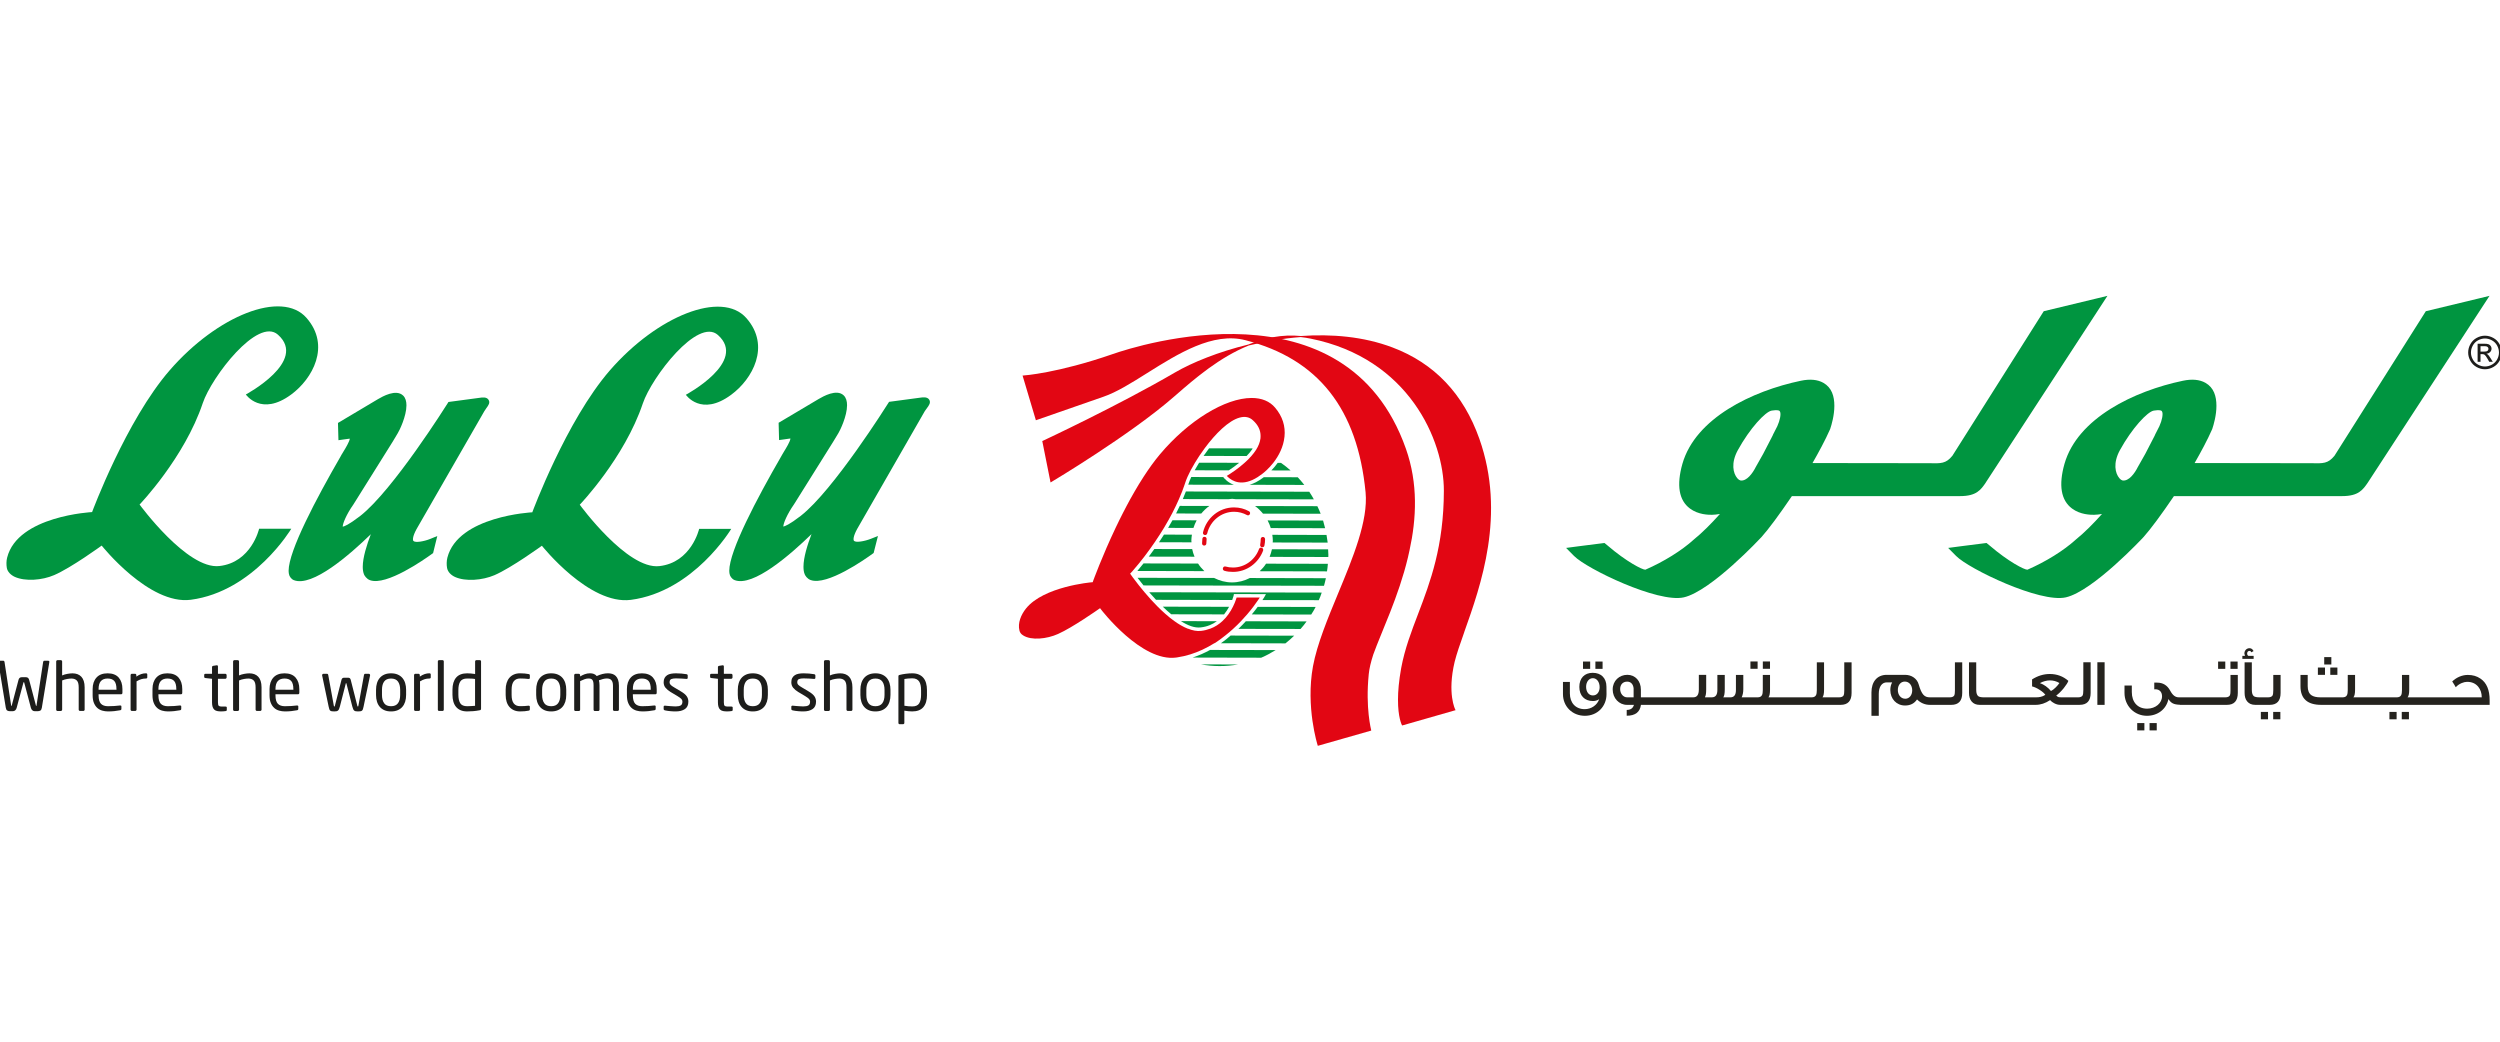 <svg width="600" height="250" viewBox="0 0 600 250" fill="none" xmlns="http://www.w3.org/2000/svg">
<g clip-path="url(#clip0_382_636)">
<g clip-path="url(#clip1_382_636)">
<path d="M328.49 161.872C328.63 160.42 329.019 158.841 329.582 157.101C331.597 151.501 335.644 143.242 337.901 133.793C337.913 133.742 337.926 133.691 337.935 133.64C338.057 133.128 338.172 132.616 338.282 132.095C339.958 124.467 340.373 116.072 337.414 107.686C323.017 66.847 272.797 82.972 267.124 84.953C253.772 89.589 245.661 90.122 245.581 90.122H245.412L248.612 100.862L264.809 95.223C267.992 94.139 271.578 91.892 275.35 89.517C282.737 84.881 291.119 79.624 298.904 81.647C316.37 86.147 325.794 98.106 327.741 118.164C328.389 124.971 324.71 133.835 321.158 142.399C318.677 148.385 316.104 154.583 315.117 159.9C313.326 169.666 316.214 178.81 316.243 178.89L316.281 178.996L329.083 175.343V175.237C329.083 175.169 327.682 169.945 328.494 161.872" fill="#E20613"/>
<path d="M351.401 151.75C355.401 140.49 361.472 123.493 355.046 105.311C351.244 94.562 344.255 87.18 334.205 83.391C327.241 80.753 319.588 80.123 312.2 80.643C307.679 80.199 303.476 81.105 299.594 82.684C292.401 84.445 286.145 86.985 281.979 89.406C268.424 97.314 250.42 105.73 250.255 105.806L250.145 105.844L252.13 115.788L252.278 115.704C252.481 115.594 271.248 104.388 281.725 95.236L282.335 94.711C286.805 90.808 292.719 85.736 299.691 82.921C303.645 81.947 307.84 81.223 312.175 80.897C312.971 80.99 313.78 81.109 314.584 81.278C338.091 86.003 346.558 105.692 346.528 117.791C346.507 131.121 343.256 139.694 340.377 147.254C338.718 151.602 337.139 155.725 336.28 160.356C335.721 163.472 335.518 165.944 335.518 167.909C335.505 172.155 336.402 173.924 336.466 174.038L336.521 174.115L349.343 170.44L349.272 170.305C349.246 170.267 347.299 166.486 349.115 158.837C349.576 156.983 350.415 154.536 351.409 151.754" fill="#E20613"/>
<path d="M289.049 137.07L272.958 137.032C273.343 136.574 273.855 135.965 274.444 135.22L287.529 135.249C287.961 135.922 288.486 136.524 289.049 137.07Z" fill="#009540"/>
<path d="M302.311 137.095L318.478 137.129C318.559 136.532 318.665 135.927 318.69 135.313L303.852 135.283C303.421 135.961 302.891 136.557 302.311 137.095Z" fill="#009540"/>
<path d="M294.984 145.629C294.666 146.218 294.268 146.848 293.769 147.454L281.098 147.428C280.404 146.857 279.723 146.239 279.066 145.6L294.984 145.633V145.629Z" fill="#009540"/>
<path d="M315.752 145.671C315.422 146.302 315.083 146.912 314.685 147.496L300.423 147.462C300.974 146.802 301.448 146.188 301.85 145.642L315.752 145.667V145.671Z" fill="#009540"/>
<path d="M292.05 149.092C291.013 149.838 289.743 150.405 288.172 150.578C286.691 150.748 285.095 150.125 283.418 149.071L292.054 149.092H292.05Z" fill="#009540"/>
<path d="M313.585 149.134C313.14 149.769 312.645 150.37 312.129 150.954L297.215 150.929C297.858 150.319 298.451 149.701 298.997 149.104L313.585 149.138V149.134Z" fill="#009540"/>
<path d="M318.212 138.763C318.089 139.381 317.924 139.982 317.759 140.588L274.444 140.503C273.864 139.796 273.381 139.161 273.004 138.67L291.377 138.708C292.693 139.377 294.137 139.775 295.665 139.779C297.223 139.779 298.671 139.385 299.962 138.725L318.207 138.767L318.212 138.763Z" fill="#009540"/>
<path d="M317.213 142.217C317.009 142.835 316.789 143.449 316.51 144.042L302.985 144.016C303.302 143.538 303.463 143.254 303.476 143.237L303.831 142.59L296.131 142.577L296.076 142.911C296.076 142.911 295.966 143.352 295.729 143.999L277.445 143.957C276.865 143.339 276.315 142.725 275.802 142.137L317.208 142.217H317.213Z" fill="#009540"/>
<path d="M310.596 152.568C309.931 153.22 309.229 153.834 308.501 154.41L293.024 154.376C293.866 153.787 294.59 153.224 295.343 152.534H295.42L310.596 152.564V152.568Z" fill="#009540"/>
<path d="M292.672 159.857C294.192 159.861 295.695 159.718 297.151 159.472L288.215 159.455C289.662 159.705 291.136 159.853 292.668 159.857" fill="#009540"/>
<path d="M306.155 156.022C305.05 156.708 303.907 157.334 302.692 157.851L286.208 157.813C287.694 157.334 289.099 156.708 290.416 155.988L306.16 156.018L306.155 156.022Z" fill="#009540"/>
<path d="M297.401 111.069C296.495 111.81 295.606 112.432 294.916 112.881L286.72 112.868C287.042 112.284 287.402 111.674 287.787 111.052L297.397 111.069H297.401Z" fill="#009540"/>
<path d="M309.745 112.914L305.127 112.902C305.66 112.356 306.172 111.746 306.646 111.09H307.442C308.259 111.649 309.009 112.262 309.745 112.914Z" fill="#009540"/>
<path d="M296.122 116.347L285.184 116.326C285.209 116.241 285.243 116.144 285.268 116.059C285.421 115.594 285.632 115.064 285.899 114.484L293.574 114.501C293.879 114.899 294.73 115.847 296.118 116.347" fill="#009540"/>
<path d="M313.026 116.381L299.911 116.351C301.003 116.021 302.146 115.407 303.323 114.522L311.455 114.539C311.997 115.132 312.543 115.746 313.03 116.381" fill="#009540"/>
<path d="M304.708 133.649L318.792 133.679L318.809 133.205C318.809 132.739 318.762 132.299 318.745 131.846L305.271 131.82C305.131 132.451 304.928 133.052 304.708 133.649Z" fill="#009540"/>
<path d="M286.691 133.61L275.709 133.589C276.133 133.026 276.581 132.417 277.043 131.765L286.123 131.782C286.254 132.412 286.441 133.026 286.691 133.61Z" fill="#009540"/>
<path d="M315.325 119.844L296.584 119.806L295.708 119.713L294.869 119.806L283.875 119.781C284.129 119.179 284.375 118.57 284.612 117.956L314.22 118.015C314.618 118.608 314.978 119.218 315.325 119.844Z" fill="#009540"/>
<path d="M300.635 107.669C300.233 108.291 299.729 108.884 299.183 109.443L288.858 109.422C289.277 108.808 289.726 108.19 290.183 107.593L300.474 107.614C300.529 107.631 300.584 107.648 300.639 107.669" fill="#009540"/>
<path d="M285.924 129.737L285.962 130.157L278.161 130.14C278.558 129.555 278.956 128.946 279.354 128.307L286.06 128.319C285.996 128.789 285.924 129.246 285.924 129.737Z" fill="#009540"/>
<path d="M305.482 129.78L305.444 130.195L318.644 130.224C318.559 129.61 318.483 129.009 318.364 128.387L305.351 128.357C305.414 128.827 305.491 129.289 305.478 129.776" fill="#009540"/>
<path d="M287.203 124.874C286.881 125.475 286.631 126.063 286.428 126.702L280.345 126.694C280.7 126.101 281.048 125.492 281.39 124.865L287.203 124.874Z" fill="#009540"/>
<path d="M304.987 126.741L318.025 126.766C317.877 126.144 317.721 125.534 317.539 124.933L304.229 124.903C304.534 125.509 304.801 126.093 304.987 126.741Z" fill="#009540"/>
<path d="M303.12 123.273L316.963 123.302C316.726 122.68 316.438 122.062 316.163 121.482L301.194 121.448C301.922 121.948 302.557 122.6 303.12 123.273Z" fill="#009540"/>
<path d="M290.247 121.428C289.514 121.927 288.879 122.575 288.303 123.248L282.254 123.235C282.559 122.643 282.859 122.029 283.147 121.415L290.247 121.432V121.428Z" fill="#009540"/>
<path d="M308.268 104.862C308.022 107.22 306.934 109.371 305.588 111.081C305.059 111.762 304.487 112.372 303.916 112.901C303.577 113.214 303.243 113.502 302.908 113.752C302.544 114.036 302.176 114.29 301.825 114.514H301.82C300.148 115.572 298.586 115.979 297.155 115.733C296.012 115.526 295.208 114.954 294.721 114.501C294.607 114.396 294.514 114.298 294.433 114.213C294.874 113.947 295.602 113.481 296.444 112.884C297.151 112.372 297.943 111.762 298.709 111.068C299.276 110.569 299.835 110.023 300.335 109.438C300.754 108.964 301.135 108.465 301.465 107.948C302.015 107.072 302.4 106.145 302.515 105.201L302.54 104.65C302.553 103.279 301.952 101.996 300.724 100.891C299.886 100.095 298.819 99.879 297.553 100.214C294.861 100.921 291.69 104.109 289.121 107.584C288.668 108.189 288.236 108.803 287.834 109.413C287.47 109.959 287.122 110.501 286.805 111.038C286.424 111.665 286.081 112.275 285.768 112.859C285.467 113.43 285.205 113.968 284.985 114.476C284.786 114.942 284.608 115.382 284.485 115.776C284.426 115.953 284.371 116.131 284.303 116.309C284.117 116.859 283.922 117.401 283.715 117.943C283.478 118.557 283.224 119.166 282.957 119.768C282.72 120.322 282.474 120.868 282.212 121.402C281.924 122.015 281.619 122.629 281.306 123.222C281.018 123.772 280.722 124.314 280.425 124.843C280.078 125.47 279.723 126.079 279.363 126.672C279.024 127.227 278.694 127.769 278.355 128.289C277.949 128.924 277.538 129.538 277.14 130.126C276.755 130.694 276.374 131.236 276.006 131.744C275.532 132.404 275.074 133.009 274.651 133.572C274.181 134.182 273.754 134.728 273.364 135.206C272.687 136.032 272.162 136.65 271.84 137.014C271.616 137.264 271.493 137.399 271.48 137.412L271.231 137.666L271.434 137.967C271.48 138.034 271.65 138.276 271.925 138.648C272.251 139.088 272.725 139.728 273.326 140.477C273.72 140.976 274.164 141.527 274.664 142.111C275.151 142.695 275.688 143.309 276.26 143.935C276.755 144.482 277.28 145.028 277.822 145.574C278.448 146.2 279.096 146.814 279.761 147.398H279.769C280.446 148.004 281.128 148.55 281.831 149.049C282.898 149.824 283.99 150.459 285.048 150.878H285.112C286.229 151.327 287.254 151.53 288.278 151.411C289.074 151.318 289.747 151.141 290.412 150.887H290.462C291.622 150.451 292.588 149.807 293.379 149.066C293.942 148.554 294.421 147.991 294.823 147.428C295.271 146.806 295.627 146.179 295.911 145.608C296.228 144.977 296.453 144.41 296.601 143.974C296.681 143.745 296.749 143.55 296.791 143.402L302.341 143.411C302.235 143.576 302.113 143.766 301.964 143.982C301.664 144.435 301.27 144.985 300.796 145.612C300.373 146.175 299.882 146.789 299.327 147.436C298.874 147.966 298.379 148.516 297.845 149.075C297.274 149.676 296.652 150.29 295.983 150.895C295.39 151.441 294.759 151.979 294.082 152.508C293.265 153.151 292.473 153.765 291.559 154.349H291.483C290.547 154.929 289.561 155.475 288.519 155.958C288.519 155.958 288.518 155.958 288.515 155.958H288.511C286.691 156.8 284.722 157.444 282.61 157.761C282.5 157.778 282.394 157.795 282.279 157.812C273.978 158.926 264.36 146.416 264.258 146.281L264.017 145.963L263.695 146.183C263.632 146.23 257.388 150.624 253.929 152.152C251.258 153.355 247.528 153.761 245.556 152.495C245.022 152.169 244.768 151.776 244.662 151.306C244.226 149.536 245.022 147.559 246.25 146.027C250.483 140.761 261.875 139.749 262.01 139.749L262.26 139.719L262.341 139.452C262.383 139.355 264.466 133.589 267.768 126.638C268.056 126.033 268.352 125.423 268.657 124.801C268.923 124.259 269.199 123.721 269.474 123.175C269.779 122.57 270.096 121.969 270.422 121.355C270.71 120.809 271.006 120.267 271.303 119.721C271.641 119.111 271.984 118.502 272.34 117.896C272.657 117.35 272.979 116.808 273.305 116.267C273.686 115.644 274.067 115.03 274.461 114.429C275.714 112.491 277.026 110.662 278.385 109.04C285.2 100.942 294.027 95.519 300.39 95.511C302.836 95.515 304.737 96.307 306.033 97.847C307.798 99.934 308.547 102.292 308.276 104.832" fill="#E20613"/>
<path d="M288.727 127.756C289.557 124.318 292.579 121.77 296.186 121.778C297.477 121.783 298.688 122.109 299.746 122.693C300.351 123.006 299.877 123.95 299.285 123.62C298.345 123.116 297.312 122.828 296.186 122.824C293.079 122.82 290.441 125.034 289.73 128.018C289.557 128.687 288.549 128.437 288.727 127.756ZM288.498 130.414L288.57 129.297C288.659 128.59 289.675 128.742 289.586 129.441L289.523 130.414C289.523 131.109 288.49 131.109 288.498 130.414Z" fill="#E20613"/>
<path d="M303.141 132.155C302.028 135.139 299.187 137.269 295.911 137.256C295.191 137.256 294.51 137.184 293.853 136.989C293.201 136.795 293.485 135.787 294.137 135.965C294.7 136.13 295.284 136.206 295.911 136.206C298.751 136.215 301.215 134.369 302.163 131.77C302.405 131.122 303.378 131.494 303.141 132.151M303.62 129.412C303.62 129.915 303.565 130.428 303.463 130.923C303.332 131.609 302.307 131.406 302.447 130.711C302.51 130.288 302.574 129.843 302.574 129.407C302.574 128.696 303.615 128.696 303.615 129.407" fill="#E20613"/>
<path d="M476.575 115.822C476.601 115.78 505.789 71 505.789 71L503.444 71.572L490.499 74.691L468.574 109.383C467.021 111.276 465.903 111.246 462.91 111.17L440.215 111.14C440.215 111.14 437.032 111.14 435.004 111.132C436.414 108.668 438.052 105.675 439.238 102.974C439.593 101.92 440.245 99.668 440.245 97.395C440.245 95.121 439.644 93.03 437.599 91.874C436.194 91.087 434.382 90.922 432.21 91.379C420.518 93.822 406.912 100.345 403.775 111.326C402.332 116.457 402.937 120.06 405.574 122.037C407.598 123.552 410.062 123.552 410.874 123.552C411.416 123.552 412.089 123.459 412.784 123.353C410.709 125.669 408.605 127.798 406.489 129.513C403.61 132.133 399.288 134.817 394.885 136.73C394.2 136.769 390.343 134.825 385.741 130.863C385.72 130.85 385.073 130.317 385.073 130.317L378.871 131.104L375.861 131.502L377.774 133.433C380.797 136.515 397.916 144.774 404.11 143.364C410.68 141.87 422.647 129.017 422.762 128.89C424.501 126.939 426.961 123.616 430.056 119.065H470.433C474.353 119.065 475.39 117.562 476.588 115.822M427.312 99.418C427.312 100.388 426.821 101.962 426.009 103.355C425.64 104.003 425.403 104.595 425.403 104.595L423.168 108.918L421.369 112.105C420.649 113.553 419.21 115.572 417.69 115.306C417.563 115.285 417.258 115.128 416.949 114.772C415.95 113.608 415.379 111.14 417.08 108.037C419.976 102.767 423.684 98.804 425.2 98.546C426.593 98.309 426.995 98.546 427.033 98.58C427.223 98.707 427.312 99.007 427.312 99.418Z" fill="#009540"/>
<path d="M568.277 115.822C568.302 115.78 597.487 71 597.487 71L595.142 71.572L582.196 74.691L560.276 109.383C558.722 111.276 557.601 111.246 554.608 111.17L531.913 111.14C531.913 111.14 528.725 111.14 526.706 111.132C528.116 108.668 529.754 105.675 530.935 102.974C531.291 101.92 531.943 99.668 531.943 97.395C531.943 95.121 531.342 93.03 529.297 91.874C527.896 91.087 526.079 90.922 523.908 91.379C512.215 93.822 498.61 100.345 495.473 111.326C494.029 116.457 494.635 120.06 497.272 122.037C499.3 123.552 501.759 123.552 502.572 123.552C503.114 123.552 503.787 123.459 504.481 123.353C502.403 125.669 500.303 127.798 498.182 129.513C495.303 132.133 490.985 134.817 486.579 136.73C485.893 136.769 482.036 134.825 477.435 130.863C477.413 130.85 476.766 130.317 476.766 130.317L470.564 131.104L467.554 131.502L469.468 133.433C472.486 136.515 489.61 144.774 495.799 143.364C502.369 141.87 514.341 129.017 514.451 128.89C516.19 126.939 518.65 123.616 521.745 119.065H562.122C566.042 119.065 567.079 117.562 568.277 115.822ZM519.01 99.418C519.01 100.388 518.519 101.962 517.71 103.355C517.342 104.003 517.105 104.595 517.105 104.595L514.87 108.918L513.066 112.105C512.351 113.553 510.912 115.572 509.388 115.306C509.265 115.285 508.956 115.128 508.651 114.772C507.648 113.608 507.076 111.14 508.778 108.037C511.674 102.767 515.382 98.804 516.902 98.546C518.294 98.309 518.692 98.546 518.735 98.58C518.925 98.707 519.014 99.007 519.014 99.418" fill="#009540"/>
<path d="M596.39 80.567C597.068 80.567 597.728 80.741 598.372 81.088C599.015 81.435 599.515 81.93 599.874 82.578C600.234 83.222 600.416 83.895 600.416 84.597C600.416 85.3 600.239 85.961 599.883 86.6C599.527 87.239 599.032 87.739 598.393 88.09C597.754 88.446 597.089 88.623 596.39 88.623C595.692 88.623 595.023 88.446 594.384 88.09C593.745 87.734 593.245 87.239 592.894 86.6C592.538 85.956 592.36 85.292 592.36 84.597C592.36 83.903 592.542 83.222 592.902 82.578C593.262 81.93 593.766 81.435 594.409 81.088C595.053 80.741 595.713 80.567 596.39 80.567ZM596.39 81.236C595.823 81.236 595.273 81.384 594.739 81.672C594.202 81.96 593.783 82.375 593.482 82.917C593.182 83.459 593.029 84.017 593.029 84.602C593.029 85.186 593.177 85.74 593.474 86.27C593.77 86.803 594.185 87.218 594.723 87.514C595.256 87.811 595.815 87.959 596.395 87.959C596.975 87.959 597.533 87.811 598.067 87.514C598.6 87.218 599.015 86.803 599.311 86.27C599.608 85.736 599.752 85.182 599.752 84.602C599.752 84.022 599.599 83.459 599.303 82.917C599.002 82.379 598.583 81.964 598.046 81.672C597.508 81.384 596.958 81.236 596.395 81.236M594.625 86.824V82.489H596.115C596.623 82.489 596.992 82.527 597.22 82.612C597.449 82.692 597.627 82.832 597.766 83.031C597.902 83.23 597.969 83.442 597.969 83.666C597.969 83.984 597.855 84.259 597.631 84.492C597.406 84.725 597.106 84.86 596.733 84.89C596.886 84.953 597.008 85.029 597.102 85.118C597.275 85.287 597.491 85.575 597.741 85.978L598.27 86.828H597.415L597.03 86.147C596.729 85.609 596.484 85.275 596.297 85.139C596.17 85.042 595.98 84.991 595.734 84.991H595.324V86.833H594.625V86.824ZM595.324 84.386H596.175C596.581 84.386 596.856 84.327 597.004 84.204C597.152 84.081 597.224 83.924 597.224 83.725C597.224 83.598 597.191 83.484 597.119 83.382C597.047 83.281 596.949 83.205 596.822 83.154C596.695 83.107 596.462 83.082 596.12 83.082H595.324V84.39V84.386Z" fill="#1D1D1B"/>
<path d="M88.809 139.249C92.759 140.663 101.89 134.233 103.676 132.933L103.943 132.743L104.951 128.645L103.278 129.331C101.738 129.957 99.655 130.304 99.223 129.83C99.037 129.64 98.969 128.819 99.96 126.998L116.237 98.69L116.736 97.941C117.21 97.297 117.697 96.654 117.253 95.956C116.817 95.265 115.898 95.342 114.988 95.49L107.626 96.476L107.397 96.849C107.262 97.052 94.308 117.706 86.451 123.832C83.695 125.957 82.62 126.342 82.252 126.406C82.252 125.639 83.12 123.485 84.804 121.089L94.278 105.95L95.468 103.956C95.858 103.338 97.547 99.905 97.547 97.281C97.547 96.337 97.331 95.494 96.751 94.935C95.028 93.297 91.793 95.168 90.718 95.79C90.718 95.803 81.113 101.505 81.113 101.505L81.227 105.65L82.387 105.485C82.387 105.485 83.797 105.29 83.949 105.273C83.92 105.912 82.882 107.648 82.455 108.329L81.943 109.172L81.727 109.574C75.885 119.692 69.264 132.209 69.264 137.01C69.264 137.408 69.332 137.776 69.425 138.051C69.484 138.212 69.776 138.919 70.508 139.233C74.958 140.994 84.034 133.048 89 128.209C88.039 130.741 87.061 133.784 87.061 136.041C87.061 136.731 87.154 137.336 87.361 137.857C87.476 138.136 87.945 138.936 88.809 139.249Z" fill="#009540"/>
<path d="M194.561 139.211C198.511 140.638 207.638 134.199 209.412 132.908L209.674 132.717L210.707 128.641L209.018 129.309C207.468 129.919 205.403 130.27 204.967 129.805C204.772 129.606 204.717 128.797 205.707 126.968L221.959 98.66L222.492 97.915C222.958 97.276 223.453 96.62 223.005 95.917C222.573 95.248 221.637 95.308 220.731 95.456L213.378 96.442L213.133 96.823C213.006 97.022 200.052 117.672 192.19 123.798C189.439 125.931 188.359 126.304 187.995 126.376C187.999 125.614 188.876 123.455 190.556 121.046L200.031 105.912L201.224 103.935C201.614 103.304 203.294 99.871 203.294 97.255C203.294 96.307 203.074 95.46 202.49 94.897C200.784 93.263 197.546 95.147 196.479 95.76C196.453 95.769 186.869 101.467 186.869 101.467L186.979 105.616L188.16 105.455C188.16 105.455 189.553 105.252 189.697 105.235C189.697 105.891 188.618 107.626 188.203 108.304L187.707 109.142L187.475 109.557C181.645 119.653 175.024 132.192 175.024 136.989C175.024 137.382 175.075 137.742 175.185 138.039C175.24 138.187 175.541 138.894 176.273 139.215C180.735 140.981 189.794 133.022 194.764 128.188C193.795 130.723 192.834 133.759 192.834 136.023C192.834 136.705 192.919 137.332 193.13 137.827C193.245 138.127 193.71 138.919 194.578 139.22" fill="#009540"/>
<path d="M164.606 94.745C164.606 94.745 179.482 86.794 172.302 80.402C167.481 76.093 156.419 90.507 154.281 96.819C149.87 109.951 139.143 121.131 139.143 121.131C139.143 121.131 150.526 136.739 158.231 135.867C165.944 135.016 167.794 126.935 167.794 126.935H175.494C175.494 126.935 166.515 141.975 151.411 143.965C141.399 145.269 130.054 130.977 130.054 130.977C130.054 130.977 122.756 136.282 118.658 138.047C115.75 139.287 111.724 139.601 109.222 138.479C108.223 138.026 107.478 137.251 107.3 136.337C107.16 135.562 107.169 134.66 107.368 133.843C109.92 123.836 127.751 122.951 127.751 122.951C127.751 122.951 135.892 100.951 146.378 88.881C157.774 75.784 173.234 69.624 179.135 76.351C185.045 83.078 180.562 91.011 175.49 94.74C168.251 100.108 164.602 94.74 164.602 94.74" fill="#009540"/>
<path d="M59.002 94.673C59.002 94.673 73.908 86.71 66.707 80.326C61.873 76.017 50.794 90.44 48.665 96.747C44.258 109.892 33.501 121.089 33.501 121.089C33.501 121.089 44.914 136.71 52.631 135.85C60.344 134.995 62.186 126.901 62.186 126.901H69.907C69.907 126.901 60.92 141.951 45.794 143.944C35.779 145.257 24.404 130.94 24.404 130.94C24.404 130.94 17.11 136.257 12.995 138.026C10.095 139.279 6.065 139.58 3.55 138.45C2.572 137.997 1.81 137.222 1.641 136.32C1.506 135.537 1.506 134.623 1.717 133.814C4.257 123.786 22.101 122.901 22.101 122.901C22.101 122.901 30.262 100.888 40.765 88.823C52.161 75.721 67.638 69.553 73.544 76.275C79.47 83.006 74.962 90.944 69.903 94.673C62.656 100.037 59.002 94.673 59.002 94.673Z" fill="#009540"/>
<path d="M11.839 158.858V158.905L10.04 169.865C9.985 170.199 9.871 170.424 9.693 170.529C9.515 170.635 9.295 170.69 9.037 170.69H8.338C8.11 170.69 7.915 170.618 7.754 170.47C7.593 170.322 7.479 170.127 7.415 169.877L5.828 163.879C5.807 163.803 5.79 163.76 5.781 163.748C5.769 163.739 5.756 163.731 5.73 163.731H5.697C5.675 163.731 5.658 163.735 5.65 163.748C5.637 163.76 5.625 163.803 5.603 163.879L3.999 169.877C3.936 170.127 3.821 170.322 3.66 170.47C3.499 170.614 3.305 170.69 3.076 170.69H2.395C2.136 170.69 1.916 170.635 1.738 170.529C1.561 170.424 1.442 170.199 1.391 169.865L-0.408 158.905V158.858C-0.408 158.676 -0.315 158.583 -0.133 158.583H0.807C0.96 158.583 1.048 158.676 1.082 158.858L2.657 169.2C2.678 169.289 2.691 169.348 2.691 169.386C2.691 169.424 2.708 169.441 2.738 169.441C2.78 169.441 2.818 169.361 2.852 169.196L4.439 163.185C4.545 162.753 4.803 162.533 5.201 162.533H6.238C6.636 162.533 6.89 162.749 7 163.185L8.588 169.196C8.622 169.357 8.656 169.441 8.702 169.441C8.736 169.441 8.749 169.424 8.749 169.386C8.749 169.348 8.761 169.285 8.783 169.2L10.357 158.858C10.391 158.672 10.48 158.583 10.633 158.583H11.572C11.754 158.583 11.848 158.676 11.848 158.858H11.839Z" fill="#1D1D1B"/>
<path d="M20.319 170.304C20.319 170.389 20.285 170.465 20.221 170.533C20.158 170.601 20.081 170.63 19.992 170.63H19.214C19.125 170.63 19.053 170.597 18.985 170.533C18.917 170.47 18.888 170.393 18.888 170.304V164.97C18.888 164.162 18.731 163.603 18.418 163.303C18.105 163.002 17.681 162.85 17.152 162.85C17.021 162.85 16.868 162.858 16.691 162.875C16.513 162.892 16.318 162.917 16.115 162.955C15.912 162.994 15.704 163.04 15.501 163.095C15.294 163.15 15.103 163.218 14.917 163.307V170.309C14.917 170.393 14.883 170.47 14.819 170.537C14.756 170.605 14.68 170.635 14.591 170.635H13.795C13.706 170.635 13.634 170.601 13.575 170.537C13.516 170.474 13.486 170.398 13.486 170.309V158.764C13.486 158.68 13.516 158.604 13.575 158.536C13.634 158.472 13.706 158.438 13.795 158.438H14.604C14.688 158.438 14.764 158.472 14.824 158.536C14.883 158.599 14.913 158.676 14.913 158.764V162.105C15.302 161.931 15.725 161.804 16.187 161.724C16.644 161.643 17.046 161.601 17.393 161.601C17.825 161.601 18.219 161.664 18.579 161.795C18.934 161.927 19.243 162.126 19.502 162.397C19.76 162.668 19.963 163.015 20.103 163.442C20.242 163.87 20.314 164.382 20.314 164.975V170.309L20.319 170.304Z" fill="#1D1D1B"/>
<path d="M29.378 166.266C29.378 166.503 29.276 166.622 29.073 166.622H23.659V166.85C23.659 167.824 23.849 168.505 24.226 168.899C24.603 169.293 25.166 169.492 25.911 169.492C26.385 169.492 26.893 169.475 27.426 169.445C27.96 169.411 28.417 169.369 28.798 169.314H28.878C28.942 169.314 29.001 169.331 29.056 169.365C29.111 169.399 29.136 169.458 29.136 169.543V170.093C29.136 170.199 29.115 170.283 29.073 170.343C29.031 170.402 28.942 170.444 28.815 170.465C28.349 170.554 27.888 170.618 27.43 170.669C26.969 170.719 26.465 170.741 25.915 170.741C25.449 170.741 24.996 170.677 24.552 170.554C24.107 170.432 23.718 170.22 23.375 169.924C23.036 169.627 22.761 169.229 22.549 168.73C22.338 168.234 22.232 167.608 22.232 166.85V165.39C22.232 164.221 22.541 163.298 23.155 162.617C23.769 161.935 24.658 161.597 25.826 161.597C26.994 161.597 27.9 161.94 28.493 162.625C29.086 163.311 29.382 164.234 29.382 165.39V166.266H29.378ZM27.951 165.39C27.951 164.471 27.773 163.819 27.426 163.43C27.075 163.04 26.541 162.846 25.83 162.846C25.119 162.846 24.59 163.049 24.217 163.459C23.845 163.87 23.659 164.513 23.659 165.39V165.534H27.955V165.39H27.951Z" fill="#1D1D1B"/>
<path d="M35.347 162.566C35.347 162.753 35.232 162.846 35.008 162.846C34.631 162.846 34.263 162.897 33.916 162.998C33.564 163.1 33.183 163.278 32.773 163.523V170.301C32.773 170.385 32.739 170.462 32.675 170.529C32.612 170.593 32.536 170.627 32.447 170.627H31.651C31.562 170.627 31.49 170.593 31.431 170.529C31.372 170.466 31.342 170.39 31.342 170.301V162.033C31.342 161.948 31.372 161.872 31.431 161.804C31.49 161.737 31.562 161.707 31.651 161.707H32.413C32.498 161.707 32.574 161.741 32.633 161.804C32.692 161.872 32.722 161.948 32.722 162.037V162.384C33.133 162.101 33.526 161.898 33.899 161.775C34.271 161.652 34.644 161.593 35.008 161.593C35.237 161.593 35.347 161.69 35.347 161.889V162.562V162.566Z" fill="#1D1D1B"/>
<path d="M43.741 166.266C43.741 166.503 43.64 166.622 43.437 166.622H38.022V166.85C38.022 167.824 38.213 168.505 38.589 168.899C38.966 169.293 39.529 169.492 40.274 169.492C40.748 169.492 41.256 169.475 41.79 169.445C42.323 169.411 42.78 169.369 43.161 169.314H43.242C43.305 169.314 43.364 169.331 43.419 169.365C43.475 169.399 43.5 169.458 43.5 169.543V170.093C43.5 170.199 43.479 170.283 43.437 170.343C43.394 170.402 43.305 170.444 43.178 170.465C42.713 170.554 42.251 170.618 41.794 170.669C41.333 170.719 40.829 170.741 40.278 170.741C39.813 170.741 39.36 170.677 38.915 170.554C38.471 170.432 38.081 170.22 37.738 169.924C37.396 169.627 37.125 169.229 36.913 168.73C36.701 168.234 36.596 167.608 36.596 166.85V165.39C36.596 164.221 36.904 163.298 37.518 162.617C38.132 161.935 39.021 161.597 40.19 161.597C41.358 161.597 42.264 161.94 42.856 162.625C43.449 163.311 43.745 164.234 43.745 165.39V166.266H43.741ZM42.315 165.39C42.315 164.471 42.137 163.819 41.79 163.43C41.438 163.04 40.905 162.846 40.194 162.846C39.483 162.846 38.953 163.049 38.581 163.459C38.208 163.87 38.022 164.513 38.022 165.39V165.534H42.319V165.39H42.315Z" fill="#1D1D1B"/>
<path d="M54.443 170.381C54.443 170.534 54.346 170.627 54.151 170.661C53.99 170.682 53.812 170.703 53.618 170.716C53.423 170.733 53.249 170.741 53.097 170.741C52.729 170.741 52.407 170.712 52.123 170.652C51.844 170.593 51.611 170.483 51.433 170.318C51.255 170.157 51.12 169.933 51.027 169.653C50.934 169.374 50.887 169.01 50.887 168.565V162.91L49.317 162.732C49.109 162.711 49.008 162.613 49.008 162.44V162.004C49.008 161.809 49.109 161.712 49.317 161.712H50.887V160.124C50.887 159.942 50.984 159.832 51.179 159.798L52.022 159.667H52.068C52.132 159.667 52.191 159.692 52.238 159.739C52.284 159.79 52.309 159.853 52.309 159.942V161.707H54.062C54.147 161.707 54.223 161.741 54.291 161.805C54.358 161.868 54.388 161.945 54.388 162.033V162.584C54.388 162.673 54.354 162.745 54.291 162.812C54.227 162.88 54.151 162.91 54.062 162.91H52.309V168.553C52.309 168.993 52.373 169.277 52.504 169.395C52.636 169.514 52.86 169.573 53.186 169.573H54.092C54.32 169.573 54.43 169.649 54.43 169.802V170.377L54.443 170.381Z" fill="#1D1D1B"/>
<path d="M62.774 170.304C62.774 170.389 62.74 170.465 62.677 170.533C62.613 170.601 62.537 170.63 62.448 170.63H61.669C61.58 170.63 61.508 170.597 61.441 170.533C61.373 170.47 61.343 170.393 61.343 170.304V164.97C61.343 164.162 61.187 163.603 60.873 163.303C60.56 163.002 60.137 162.85 59.608 162.85C59.477 162.85 59.324 162.858 59.146 162.875C58.968 162.892 58.774 162.917 58.571 162.955C58.367 162.994 58.16 163.04 57.957 163.095C57.749 163.15 57.559 163.218 57.373 163.307V170.309C57.373 170.393 57.339 170.47 57.275 170.537C57.212 170.605 57.135 170.635 57.047 170.635H56.251C56.162 170.635 56.09 170.601 56.031 170.537C55.971 170.474 55.942 170.398 55.942 170.309V158.764C55.942 158.68 55.971 158.604 56.031 158.536C56.09 158.472 56.162 158.438 56.251 158.438H57.059C57.144 158.438 57.22 158.472 57.279 158.536C57.339 158.599 57.368 158.676 57.368 158.764V162.105C57.758 161.931 58.181 161.804 58.642 161.724C59.1 161.643 59.502 161.601 59.849 161.601C60.281 161.601 60.675 161.664 61.034 161.795C61.39 161.927 61.699 162.126 61.957 162.397C62.215 162.668 62.419 163.015 62.558 163.442C62.698 163.87 62.77 164.382 62.77 164.975V170.309L62.774 170.304Z" fill="#1D1D1B"/>
<path d="M71.834 166.266C71.834 166.503 71.732 166.622 71.529 166.622H66.114V166.85C66.114 167.824 66.305 168.505 66.682 168.899C67.058 169.293 67.621 169.492 68.367 169.492C68.841 169.492 69.349 169.475 69.882 169.445C70.415 169.411 70.873 169.369 71.254 169.314H71.334C71.397 169.314 71.457 169.331 71.512 169.365C71.567 169.399 71.592 169.458 71.592 169.543V170.093C71.592 170.199 71.571 170.283 71.529 170.343C71.486 170.402 71.397 170.444 71.27 170.465C70.805 170.554 70.343 170.618 69.886 170.669C69.425 170.719 68.921 170.741 68.371 170.741C67.905 170.741 67.452 170.677 67.008 170.554C66.563 170.432 66.174 170.22 65.831 169.924C65.492 169.627 65.217 169.229 65.005 168.73C64.794 168.234 64.688 167.608 64.688 166.85V165.39C64.688 164.221 64.997 163.298 65.611 162.617C66.224 161.935 67.113 161.597 68.282 161.597C69.45 161.597 70.356 161.94 70.949 162.625C71.541 163.311 71.838 164.234 71.838 165.39V166.266H71.834ZM70.407 165.39C70.407 164.471 70.229 163.819 69.882 163.43C69.531 163.04 68.997 162.846 68.286 162.846C67.575 162.846 67.046 163.049 66.673 163.459C66.301 163.87 66.114 164.513 66.114 165.39V165.534H70.411V165.39H70.407Z" fill="#1D1D1B"/>
<path d="M88.822 162.037V162.1L87.251 169.623C87.196 169.881 87.145 170.084 87.09 170.233C87.035 170.377 86.959 170.491 86.862 170.563C86.764 170.635 86.642 170.686 86.489 170.707C86.337 170.728 86.138 170.741 85.888 170.741C85.685 170.741 85.511 170.728 85.367 170.698C85.228 170.673 85.109 170.618 85.012 170.537C84.914 170.457 84.83 170.343 84.762 170.19C84.69 170.038 84.622 169.835 84.559 169.576L83.149 164.065C83.128 164.01 83.115 163.98 83.107 163.967C83.103 163.959 83.09 163.95 83.064 163.95C83.039 163.95 83.031 163.955 83.022 163.967C83.018 163.98 83.005 164.01 82.98 164.065L81.57 169.576C81.507 169.813 81.439 170.008 81.375 170.161C81.312 170.313 81.231 170.432 81.134 170.516C81.037 170.601 80.918 170.66 80.778 170.694C80.639 170.728 80.461 170.741 80.245 170.741C80.008 170.741 79.809 170.728 79.652 170.707C79.496 170.686 79.369 170.635 79.271 170.563C79.174 170.491 79.098 170.372 79.043 170.224C78.988 170.072 78.933 169.873 78.882 169.623L77.311 162.1V162.037C77.311 161.952 77.341 161.876 77.4 161.808C77.46 161.741 77.531 161.711 77.62 161.711H78.497C78.573 161.711 78.636 161.736 78.683 161.791C78.734 161.846 78.763 161.906 78.772 161.969L80.118 169.377C80.139 169.475 80.16 169.53 80.182 169.547C80.203 169.564 80.224 169.572 80.245 169.572C80.3 169.572 80.342 169.509 80.376 169.377L81.964 163.138C82.019 162.956 82.095 162.829 82.201 162.757C82.302 162.685 82.442 162.651 82.616 162.651H83.522C83.695 162.651 83.831 162.685 83.936 162.757C84.038 162.829 84.118 162.956 84.169 163.138L85.757 169.377C85.791 169.509 85.833 169.572 85.888 169.572C85.909 169.572 85.93 169.564 85.952 169.547C85.973 169.53 85.994 169.475 86.015 169.377L87.361 161.969C87.374 161.906 87.404 161.846 87.45 161.791C87.497 161.736 87.56 161.711 87.636 161.711H88.513C88.597 161.711 88.674 161.745 88.733 161.808C88.792 161.872 88.822 161.948 88.822 162.037Z" fill="#1D1D1B"/>
<path d="M97.466 166.787C97.466 167.379 97.39 167.921 97.238 168.408C97.085 168.895 96.861 169.31 96.556 169.657C96.255 170.004 95.874 170.271 95.421 170.461C94.969 170.652 94.444 170.745 93.851 170.745C93.258 170.745 92.733 170.652 92.285 170.461C91.836 170.271 91.459 170.004 91.159 169.657C90.854 169.31 90.629 168.895 90.477 168.408C90.325 167.921 90.248 167.384 90.248 166.787V165.555C90.248 164.962 90.325 164.42 90.477 163.933C90.629 163.447 90.854 163.032 91.159 162.685C91.459 162.338 91.836 162.071 92.285 161.88C92.733 161.69 93.254 161.597 93.851 161.597C94.448 161.597 94.969 161.69 95.421 161.88C95.874 162.071 96.255 162.338 96.556 162.685C96.857 163.032 97.085 163.447 97.238 163.933C97.39 164.42 97.466 164.962 97.466 165.555V166.787ZM96.04 165.555C96.04 164.721 95.866 164.065 95.519 163.578C95.172 163.091 94.617 162.85 93.851 162.85C93.085 162.85 92.543 163.091 92.196 163.569C91.849 164.052 91.675 164.712 91.675 165.555V166.787C91.675 167.621 91.844 168.277 92.187 168.764C92.526 169.25 93.081 169.492 93.851 169.492C94.621 169.492 95.159 169.25 95.515 168.772C95.866 168.29 96.04 167.629 96.04 166.787V165.555Z" fill="#1D1D1B"/>
<path d="M103.38 162.566C103.38 162.753 103.266 162.846 103.041 162.846C102.665 162.846 102.296 162.897 101.949 162.998C101.598 163.1 101.217 163.278 100.806 163.523V170.301C100.806 170.385 100.772 170.462 100.709 170.529C100.645 170.593 100.569 170.627 100.48 170.627H99.684C99.596 170.627 99.523 170.593 99.464 170.529C99.405 170.466 99.375 170.39 99.375 170.301V162.033C99.375 161.948 99.405 161.872 99.464 161.804C99.523 161.737 99.596 161.707 99.684 161.707H100.446C100.531 161.707 100.607 161.741 100.667 161.804C100.726 161.872 100.755 161.948 100.755 162.037V162.384C101.166 162.101 101.56 161.898 101.932 161.775C102.305 161.652 102.677 161.593 103.041 161.593C103.27 161.593 103.38 161.69 103.38 161.889V162.562V162.566Z" fill="#1D1D1B"/>
<path d="M106.509 170.304C106.509 170.389 106.479 170.465 106.428 170.533C106.377 170.601 106.305 170.63 106.216 170.63H105.374C105.285 170.63 105.217 170.597 105.162 170.533C105.107 170.47 105.082 170.393 105.082 170.304V158.748C105.082 158.663 105.107 158.587 105.162 158.527C105.217 158.468 105.285 158.438 105.374 158.438H106.216C106.301 158.438 106.373 158.468 106.428 158.527C106.483 158.587 106.509 158.659 106.509 158.748V170.304Z" fill="#1D1D1B"/>
<path d="M115.441 170.093C115.441 170.199 115.424 170.283 115.386 170.343C115.348 170.402 115.255 170.444 115.102 170.465C114.594 170.563 114.095 170.635 113.604 170.677C113.112 170.719 112.617 170.74 112.122 170.74C111.517 170.74 110.992 170.647 110.551 170.457C110.107 170.266 109.743 169.995 109.451 169.648C109.159 169.297 108.943 168.874 108.803 168.382C108.663 167.891 108.591 167.341 108.591 166.736V165.567C108.591 164.293 108.883 163.311 109.468 162.625C110.052 161.939 110.937 161.597 112.126 161.597C112.376 161.597 112.676 161.609 113.028 161.639C113.379 161.668 113.709 161.707 114.027 161.762V158.748C114.027 158.663 114.056 158.587 114.116 158.527C114.175 158.468 114.247 158.438 114.336 158.438H115.161C115.246 158.438 115.318 158.468 115.373 158.527C115.428 158.587 115.453 158.659 115.453 158.748V170.097L115.441 170.093ZM114.014 162.96C113.743 162.905 113.426 162.875 113.057 162.862C112.689 162.854 112.376 162.845 112.118 162.845C111.33 162.845 110.78 163.082 110.471 163.557C110.162 164.031 110.009 164.704 110.009 165.567V166.736C110.009 167.621 110.162 168.302 110.462 168.78C110.763 169.255 111.318 169.492 112.118 169.492C112.397 169.492 112.715 169.483 113.066 169.458C113.417 169.437 113.735 169.415 114.014 169.394V162.96Z" fill="#1D1D1B"/>
<path d="M127.163 170.208C127.163 170.313 127.142 170.398 127.099 170.449C127.057 170.504 126.968 170.542 126.841 170.563C126.57 170.618 126.261 170.661 125.91 170.694C125.558 170.728 125.194 170.741 124.817 170.741C124.267 170.741 123.776 170.648 123.349 170.457C122.921 170.267 122.561 170.004 122.261 169.661C121.964 169.323 121.74 168.908 121.587 168.421C121.435 167.934 121.359 167.397 121.359 166.8V165.534C121.359 164.941 121.435 164.399 121.587 163.913C121.74 163.426 121.96 163.011 122.252 162.672C122.544 162.334 122.904 162.067 123.34 161.876C123.772 161.686 124.263 161.593 124.817 161.593C125.194 161.593 125.563 161.61 125.91 161.639C126.261 161.673 126.57 161.716 126.841 161.771C126.972 161.792 127.057 161.826 127.099 161.876C127.142 161.923 127.163 162.008 127.163 162.126V162.71C127.163 162.795 127.133 162.859 127.082 162.897C127.027 162.935 126.964 162.952 126.888 162.952H126.824C126.468 162.909 126.143 162.88 125.85 162.863C125.558 162.846 125.211 162.837 124.813 162.837C124.166 162.837 123.666 163.057 123.315 163.494C122.963 163.93 122.786 164.611 122.786 165.526V166.791C122.786 167.71 122.959 168.387 123.306 168.823C123.653 169.259 124.153 169.479 124.813 169.479C125.211 169.479 125.558 169.471 125.85 169.454C126.143 169.437 126.468 169.407 126.824 169.365H126.888C126.964 169.365 127.027 169.382 127.082 169.42C127.137 169.458 127.163 169.522 127.163 169.606V170.191V170.208Z" fill="#1D1D1B"/>
<path d="M135.9 166.787C135.9 167.379 135.824 167.921 135.672 168.408C135.519 168.895 135.295 169.31 134.99 169.657C134.685 170.004 134.309 170.271 133.856 170.461C133.403 170.652 132.878 170.745 132.285 170.745C131.692 170.745 131.167 170.652 130.719 170.461C130.27 170.271 129.893 170.004 129.593 169.657C129.288 169.31 129.063 168.895 128.911 168.408C128.759 167.921 128.682 167.384 128.682 166.787V165.555C128.682 164.962 128.759 164.42 128.911 163.933C129.063 163.447 129.288 163.032 129.593 162.685C129.893 162.338 130.27 162.071 130.719 161.88C131.167 161.69 131.688 161.597 132.285 161.597C132.882 161.597 133.403 161.69 133.856 161.88C134.309 162.071 134.69 162.338 134.99 162.685C135.291 163.032 135.519 163.447 135.672 163.933C135.824 164.42 135.9 164.962 135.9 165.555V166.787ZM134.474 165.555C134.474 164.721 134.3 164.065 133.953 163.578C133.606 163.091 133.051 162.85 132.285 162.85C131.519 162.85 130.977 163.091 130.63 163.569C130.283 164.052 130.109 164.712 130.109 165.555V166.787C130.109 167.621 130.278 168.277 130.621 168.764C130.964 169.25 131.515 169.492 132.285 169.492C133.056 169.492 133.593 169.25 133.949 168.772C134.3 168.29 134.474 167.629 134.474 166.787V165.555Z" fill="#1D1D1B"/>
<path d="M148.545 170.305C148.545 170.39 148.511 170.466 148.448 170.534C148.384 170.602 148.308 170.631 148.219 170.631H147.44C147.356 170.631 147.279 170.597 147.212 170.534C147.144 170.47 147.114 170.394 147.114 170.305V164.565C147.114 164.218 147.076 163.934 147 163.714C146.924 163.494 146.822 163.316 146.691 163.189C146.56 163.058 146.407 162.969 146.23 162.914C146.052 162.859 145.853 162.833 145.637 162.833C145.345 162.833 145.036 162.876 144.706 162.965C144.375 163.049 144.054 163.155 143.74 163.274C143.838 163.629 143.884 164.053 143.884 164.539V170.309C143.884 170.394 143.859 170.47 143.804 170.538C143.749 170.602 143.681 170.635 143.592 170.635H142.733C142.644 170.635 142.58 170.602 142.53 170.538C142.479 170.475 142.458 170.398 142.458 170.309V164.539C142.458 164.184 142.432 163.896 142.386 163.672C142.335 163.452 142.259 163.278 142.149 163.151C142.039 163.028 141.912 162.944 141.759 162.901C141.607 162.859 141.425 162.838 141.209 162.838C140.917 162.838 140.599 162.901 140.261 163.024C139.922 163.147 139.575 163.295 139.232 163.468V170.309C139.232 170.394 139.207 170.47 139.151 170.538C139.096 170.602 139.024 170.635 138.94 170.635H138.08C137.992 170.635 137.928 170.602 137.877 170.538C137.826 170.475 137.805 170.398 137.805 170.309V162.042C137.805 161.957 137.835 161.881 137.894 161.813C137.953 161.745 138.025 161.716 138.114 161.716H138.923C139.008 161.716 139.084 161.75 139.143 161.813C139.202 161.877 139.232 161.953 139.232 162.042V162.351C139.558 162.148 139.918 161.966 140.32 161.817C140.722 161.669 141.145 161.589 141.603 161.589C141.95 161.589 142.255 161.64 142.517 161.741C142.784 161.843 143.016 162.016 143.224 162.253C143.677 162.038 144.134 161.872 144.596 161.758C145.057 161.644 145.497 161.589 145.916 161.589C146.285 161.589 146.627 161.64 146.945 161.737C147.262 161.834 147.542 161.999 147.779 162.232C148.016 162.465 148.202 162.774 148.338 163.155C148.473 163.54 148.541 164.01 148.541 164.573V170.314L148.545 170.305Z" fill="#1D1D1B"/>
<path d="M157.604 166.266C157.604 166.503 157.503 166.622 157.3 166.622H151.885V166.85C151.885 167.824 152.076 168.505 152.452 168.899C152.829 169.293 153.392 169.492 154.137 169.492C154.611 169.492 155.119 169.475 155.653 169.445C156.186 169.411 156.643 169.369 157.024 169.314H157.105C157.168 169.314 157.228 169.331 157.283 169.365C157.338 169.399 157.363 169.458 157.363 169.543V170.093C157.363 170.199 157.342 170.283 157.3 170.343C157.257 170.402 157.168 170.444 157.041 170.465C156.576 170.554 156.114 170.618 155.657 170.669C155.196 170.719 154.692 170.741 154.142 170.741C153.676 170.741 153.223 170.677 152.778 170.554C152.334 170.432 151.945 170.22 151.602 169.924C151.259 169.627 150.988 169.229 150.776 168.73C150.564 168.234 150.459 167.608 150.459 166.85V165.39C150.459 164.221 150.768 163.298 151.381 162.617C151.995 161.935 152.884 161.597 154.053 161.597C155.221 161.597 156.127 161.94 156.72 162.625C157.312 163.311 157.609 164.234 157.609 165.39V166.266H157.604ZM156.178 165.39C156.178 164.471 156 163.819 155.653 163.43C155.302 163.04 154.768 162.846 154.057 162.846C153.346 162.846 152.817 163.049 152.444 163.459C152.072 163.87 151.885 164.513 151.885 165.39V165.534H156.182V165.39H156.178Z" fill="#1D1D1B"/>
<path d="M165.207 168.391C165.207 169.212 164.928 169.809 164.373 170.182C163.819 170.554 163.087 170.741 162.176 170.741C162.024 170.741 161.842 170.741 161.635 170.732C161.427 170.724 161.203 170.715 160.97 170.69C160.737 170.669 160.504 170.639 160.263 170.609C160.026 170.576 159.81 170.537 159.615 170.495C159.387 170.44 159.277 170.334 159.277 170.169V169.602C159.277 169.526 159.302 169.466 159.357 169.424C159.412 169.382 159.48 169.361 159.569 169.361H159.632C159.827 169.382 160.039 169.403 160.271 169.424C160.504 169.445 160.737 169.466 160.978 169.479C161.215 169.496 161.44 169.509 161.651 169.521C161.863 169.534 162.037 169.538 162.176 169.538C162.706 169.538 163.104 169.458 163.374 169.297C163.645 169.136 163.781 168.831 163.781 168.391C163.781 168.141 163.696 167.925 163.523 167.743C163.349 167.561 163.032 167.329 162.566 167.045L160.928 166.071C160.432 165.771 160.03 165.436 159.73 165.072C159.429 164.708 159.277 164.268 159.277 163.751C159.277 163.328 159.353 162.981 159.505 162.706C159.658 162.431 159.861 162.211 160.123 162.041C160.382 161.872 160.691 161.758 161.046 161.694C161.402 161.631 161.791 161.597 162.215 161.597C162.667 161.597 163.108 161.614 163.535 161.652C163.963 161.69 164.365 161.741 164.742 161.804C164.945 161.838 165.051 161.944 165.051 162.13V162.663C165.051 162.846 164.958 162.939 164.776 162.939H164.725C164.445 162.917 164.069 162.888 163.599 162.858C163.129 162.824 162.667 162.812 162.215 162.812C161.762 162.812 161.397 162.867 161.118 162.973C160.843 163.083 160.703 163.341 160.703 163.751C160.703 164.001 160.796 164.213 160.978 164.391C161.16 164.568 161.444 164.767 161.821 164.983L163.425 165.94C164.094 166.338 164.56 166.727 164.818 167.108C165.076 167.485 165.207 167.913 165.207 168.391Z" fill="#1D1D1B"/>
<path d="M175.858 170.381C175.858 170.534 175.761 170.627 175.566 170.661C175.405 170.682 175.228 170.703 175.033 170.716C174.838 170.733 174.665 170.741 174.512 170.741C174.144 170.741 173.822 170.712 173.539 170.652C173.259 170.593 173.026 170.483 172.849 170.318C172.671 170.157 172.535 169.933 172.442 169.653C172.349 169.374 172.302 169.01 172.302 168.565V162.91L170.732 162.732C170.524 162.711 170.423 162.613 170.423 162.44V162.004C170.423 161.809 170.524 161.712 170.732 161.712H172.302V160.124C172.302 159.942 172.4 159.832 172.595 159.798L173.437 159.667H173.484C173.547 159.667 173.606 159.692 173.653 159.739C173.699 159.79 173.725 159.853 173.725 159.942V161.707H175.477C175.562 161.707 175.638 161.741 175.706 161.805C175.774 161.868 175.803 161.945 175.803 162.033V162.584C175.803 162.673 175.77 162.745 175.706 162.812C175.643 162.88 175.566 162.91 175.477 162.91H173.725V168.553C173.725 168.993 173.788 169.277 173.92 169.395C174.051 169.514 174.275 169.573 174.601 169.573H175.507C175.736 169.573 175.846 169.649 175.846 169.802V170.377L175.858 170.381Z" fill="#1D1D1B"/>
<path d="M184.287 166.787C184.287 167.379 184.211 167.921 184.058 168.408C183.906 168.895 183.682 169.31 183.377 169.657C183.072 170.004 182.695 170.271 182.242 170.461C181.789 170.652 181.264 170.745 180.672 170.745C180.079 170.745 179.554 170.652 179.105 170.461C178.657 170.271 178.28 170.004 177.979 169.657C177.675 169.31 177.45 168.895 177.298 168.408C177.145 167.921 177.069 167.384 177.069 166.787V165.555C177.069 164.962 177.145 164.42 177.298 163.933C177.45 163.447 177.675 163.032 177.979 162.685C178.28 162.338 178.657 162.071 179.105 161.88C179.554 161.69 180.075 161.597 180.672 161.597C181.269 161.597 181.789 161.69 182.242 161.88C182.695 162.071 183.076 162.338 183.377 162.685C183.677 163.032 183.906 163.447 184.058 163.933C184.211 164.42 184.287 164.962 184.287 165.555V166.787ZM182.86 165.555C182.86 164.721 182.687 164.065 182.34 163.578C181.993 163.091 181.438 162.85 180.672 162.85C179.906 162.85 179.364 163.091 179.017 163.569C178.669 164.052 178.496 164.712 178.496 165.555V166.787C178.496 167.621 178.665 168.277 179.008 168.764C179.351 169.25 179.901 169.492 180.672 169.492C181.442 169.492 181.98 169.25 182.335 168.772C182.687 168.29 182.86 167.629 182.86 166.787V165.555Z" fill="#1D1D1B"/>
<path d="M195.848 168.391C195.848 169.212 195.569 169.809 195.014 170.182C194.455 170.554 193.727 170.741 192.817 170.741C192.665 170.741 192.483 170.741 192.275 170.732C192.068 170.724 191.843 170.715 191.611 170.69C191.378 170.669 191.145 170.639 190.904 170.609C190.667 170.576 190.451 170.537 190.256 170.495C190.027 170.44 189.917 170.334 189.917 170.169V169.602C189.917 169.526 189.943 169.466 189.998 169.424C190.053 169.382 190.12 169.361 190.209 169.361H190.273C190.468 169.382 190.679 169.403 190.912 169.424C191.145 169.445 191.378 169.466 191.619 169.479C191.856 169.496 192.08 169.509 192.292 169.521C192.504 169.534 192.677 169.538 192.817 169.538C193.346 169.538 193.744 169.458 194.015 169.297C194.286 169.136 194.421 168.831 194.421 168.391C194.421 168.141 194.337 167.925 194.163 167.743C193.99 167.561 193.672 167.329 193.207 167.045L191.568 166.071C191.073 165.771 190.671 165.436 190.37 165.072C190.07 164.708 189.917 164.268 189.917 163.751C189.917 163.328 189.993 162.981 190.146 162.706C190.298 162.431 190.501 162.211 190.764 162.041C191.022 161.872 191.331 161.758 191.687 161.694C192.042 161.631 192.432 161.597 192.855 161.597C193.308 161.597 193.748 161.614 194.176 161.652C194.604 161.69 195.006 161.741 195.382 161.804C195.586 161.838 195.691 161.944 195.691 162.13V162.663C195.691 162.846 195.598 162.939 195.416 162.939H195.366C195.086 162.917 194.709 162.888 194.239 162.858C193.77 162.824 193.308 162.812 192.855 162.812C192.402 162.812 192.038 162.867 191.759 162.973C191.484 163.083 191.344 163.341 191.344 163.751C191.344 164.001 191.437 164.213 191.619 164.391C191.801 164.568 192.085 164.767 192.461 164.983L194.066 165.94C194.735 166.338 195.2 166.727 195.459 167.108C195.717 167.485 195.848 167.913 195.848 168.391Z" fill="#1D1D1B"/>
<path d="M204.586 170.304C204.586 170.389 204.552 170.465 204.488 170.533C204.425 170.601 204.349 170.63 204.26 170.63H203.481C203.392 170.63 203.32 170.597 203.252 170.533C203.184 170.47 203.155 170.393 203.155 170.304V164.97C203.155 164.162 202.998 163.603 202.685 163.303C202.372 163.002 201.948 162.85 201.419 162.85C201.288 162.85 201.135 162.858 200.958 162.875C200.78 162.892 200.585 162.917 200.382 162.955C200.179 162.994 199.971 163.04 199.768 163.095C199.561 163.15 199.37 163.218 199.184 163.307V170.309C199.184 170.393 199.15 170.47 199.087 170.537C199.023 170.605 198.947 170.635 198.858 170.635H198.062C197.973 170.635 197.901 170.601 197.842 170.537C197.783 170.474 197.753 170.398 197.753 170.309V158.764C197.753 158.68 197.783 158.604 197.842 158.536C197.901 158.472 197.973 158.438 198.062 158.438H198.871C198.955 158.438 199.032 158.472 199.091 158.536C199.15 158.599 199.18 158.676 199.18 158.764V162.105C199.569 161.931 199.992 161.804 200.454 161.724C200.911 161.643 201.313 161.601 201.66 161.601C202.092 161.601 202.486 161.664 202.846 161.795C203.201 161.927 203.51 162.126 203.769 162.397C204.027 162.668 204.23 163.015 204.37 163.442C204.509 163.87 204.581 164.382 204.581 164.975V170.309L204.586 170.304Z" fill="#1D1D1B"/>
<path d="M213.713 166.787C213.713 167.379 213.636 167.921 213.484 168.408C213.332 168.895 213.107 169.31 212.803 169.657C212.498 170.004 212.121 170.271 211.668 170.461C211.215 170.652 210.69 170.745 210.097 170.745C209.505 170.745 208.98 170.652 208.531 170.461C208.082 170.271 207.706 170.004 207.405 169.657C207.1 169.31 206.876 168.895 206.723 168.408C206.571 167.921 206.495 167.384 206.495 166.787V165.555C206.495 164.962 206.571 164.42 206.723 163.933C206.876 163.447 207.1 163.032 207.405 162.685C207.706 162.338 208.082 162.071 208.531 161.88C208.98 161.69 209.501 161.597 210.097 161.597C210.694 161.597 211.215 161.69 211.668 161.88C212.121 162.071 212.502 162.338 212.803 162.685C213.103 163.032 213.332 163.447 213.484 163.933C213.636 164.42 213.713 164.962 213.713 165.555V166.787ZM212.286 165.555C212.286 164.721 212.112 164.065 211.765 163.578C211.418 163.091 210.864 162.85 210.097 162.85C209.331 162.85 208.789 163.091 208.442 163.569C208.095 164.052 207.922 164.712 207.922 165.555V166.787C207.922 167.621 208.091 168.277 208.434 168.764C208.777 169.25 209.327 169.492 210.097 169.492C210.868 169.492 211.406 169.25 211.761 168.772C212.112 168.29 212.286 167.629 212.286 166.787V165.555Z" fill="#1D1D1B"/>
<path d="M222.48 166.77C222.48 168.044 222.188 169.026 221.604 169.712C221.019 170.398 220.135 170.741 218.945 170.741C218.695 170.741 218.395 170.724 218.043 170.694C217.692 170.66 217.358 170.618 217.044 170.563V173.496C217.044 173.581 217.015 173.657 216.955 173.717C216.896 173.776 216.824 173.806 216.735 173.806H215.91C215.825 173.806 215.753 173.776 215.698 173.717C215.643 173.657 215.618 173.585 215.618 173.496V162.342C215.618 162.236 215.635 162.151 215.673 162.1C215.711 162.045 215.804 162.003 215.956 161.969C216.388 161.859 216.871 161.77 217.4 161.703C217.929 161.631 218.441 161.597 218.941 161.597C219.546 161.597 220.071 161.69 220.511 161.88C220.956 162.071 221.32 162.338 221.612 162.685C221.904 163.032 222.12 163.451 222.26 163.95C222.399 164.446 222.471 165 222.471 165.606V166.774L222.48 166.77ZM221.053 165.601C221.053 165.178 221.019 164.797 220.947 164.45C220.875 164.103 220.761 163.811 220.6 163.565C220.439 163.324 220.224 163.133 219.953 162.998C219.682 162.862 219.347 162.795 218.949 162.795C218.602 162.795 218.259 162.812 217.912 162.846C217.565 162.879 217.281 162.917 217.053 162.96V169.377C217.324 169.433 217.641 169.471 218.009 169.5C218.378 169.53 218.691 169.543 218.949 169.543C219.749 169.543 220.3 169.297 220.604 168.806C220.905 168.315 221.057 167.638 221.057 166.774V165.606L221.053 165.601Z" fill="#1D1D1B"/>
<path d="M382.249 161.475C380.259 161.475 379.04 162.77 379.04 164.861C379.04 166.953 380.31 168.248 382.3 168.248C382.863 168.248 383.362 168.108 383.803 167.808C383.328 169.23 381.906 170.199 380.327 170.199C378.164 170.199 376.771 168.709 376.771 166.415V163.659H375.112V166.601C375.112 169.531 377.351 171.791 380.374 171.791C383.396 171.791 385.564 169.514 385.564 166.601C385.564 165.496 385.564 164.891 385.547 164.81C385.547 162.707 384.247 161.475 382.253 161.475M382.3 166.906C381.296 166.906 380.666 166.038 380.666 164.832C380.666 163.625 381.373 162.762 382.283 162.762C383.193 162.762 383.913 163.629 383.913 164.929C383.913 166.068 383.282 166.906 382.3 166.906Z" fill="#25231E"/>
<path d="M381.643 158.77H379.921V160.526H381.643V158.77Z" fill="#25231E"/>
<path d="M384.619 158.77H382.896V160.526H384.619V158.77Z" fill="#25231E"/>
<path d="M424.802 158.752H423.079V160.509H424.802V158.752Z" fill="#25231E"/>
<path d="M421.826 158.752H420.103V160.509H421.826V158.752Z" fill="#25231E"/>
<path d="M442.624 165.699C442.624 166.266 442.578 166.647 442.497 166.842C442.324 167.189 441.964 167.362 441.388 167.362H437.396C437.646 167.058 437.773 166.456 437.773 165.525V158.955H436.037V165.618C436.037 166.173 435.974 166.583 435.851 166.825C435.665 167.185 435.317 167.362 434.801 167.362H424.429C424.683 167.058 424.806 166.456 424.806 165.525V161.978H423.071V165.618C423.071 166.173 423.007 166.583 422.88 166.825C422.694 167.185 422.351 167.362 421.834 167.362H418.003C418.27 166.791 418.393 166.143 418.393 165.398V161.978H416.623V165.618C416.623 166.774 416.187 167.362 415.29 167.362H413.58C413.812 167.108 413.944 166.456 413.944 165.428V161.978H412.17V165.601C412.17 166.774 411.73 167.358 410.841 167.358H409.211V167.261C409.397 166.96 409.486 166.359 409.486 165.424V161.973H407.721V165.487C407.721 166.74 407.285 167.358 406.387 167.358H393.814V165.521C393.814 163.447 392.472 161.956 390.555 161.956C388.637 161.956 387.045 163.383 387.045 165.474C387.045 167.566 388.578 169.166 390.478 169.166H392.151C391.901 170.004 391.321 170.385 390.411 170.385V171.774C392.451 171.774 393.594 170.906 393.827 169.166H441.744C443.5 169.166 444.381 168.213 444.381 166.3V158.955H442.624V165.699ZM392.062 167.362H390.512C389.572 167.362 388.836 166.473 388.836 165.381C388.836 164.289 389.492 163.591 390.529 163.591C391.439 163.591 391.973 164.259 392.066 165.195V167.362H392.062Z" fill="#25231E"/>
<path d="M469.18 165.699C469.18 166.27 469.133 166.647 469.057 166.842C468.883 167.189 468.528 167.362 467.944 167.362H463.19C461.873 167.362 461.2 166.744 460.48 164.242C460.091 162.867 458.787 161.961 457.216 161.961H452.831C450.498 161.961 449.148 163.624 449.148 166.173V171.79H450.905V166.537C450.905 164.805 451.658 163.768 452.831 163.768H454.118C453.821 164.306 453.677 164.924 453.677 165.614C453.677 167.705 455.134 169.322 457.216 169.322C458.491 169.322 459.443 168.831 460.087 167.866C460.946 168.704 461.979 169.166 463.202 169.166H468.303C470.056 169.166 470.936 168.213 470.936 166.3V158.955H469.18V165.699ZM457.267 167.697C456.217 167.697 455.481 166.791 455.481 165.606C455.481 164.42 456.154 163.578 457.157 163.578C458.241 163.578 458.931 164.518 458.931 165.686C458.931 166.854 458.228 167.697 457.271 167.697" fill="#25231E"/>
<path d="M499.99 165.699C499.99 166.266 499.943 166.647 499.867 166.838C499.693 167.185 499.333 167.363 498.754 167.363H494.808C494.431 167.363 494.198 167.346 494.118 167.329C493.911 167.282 493.712 167.155 493.492 166.931C494.055 166.537 494.651 165.949 495.299 165.161C495.888 164.416 496.264 163.832 496.408 163.405C495.151 162.312 493.669 161.758 491.942 161.758C490.486 161.758 489.059 162.19 487.696 163.057V164.734C488.272 164.878 488.903 165.161 489.546 165.589C490.19 166.004 490.643 166.398 490.88 166.762C490.503 167.011 490.126 167.168 489.749 167.248C489.449 167.329 489.042 167.363 488.526 167.363H476.148C475.487 167.363 475.034 167.265 474.797 167.092C474.471 166.851 474.294 166.351 474.294 165.572V158.955H472.558V166.283C472.558 167.155 472.761 167.837 473.184 168.345C473.642 168.899 474.281 169.166 475.127 169.166H488.56C489.737 169.166 490.884 168.789 492.023 168.027C492.289 168.328 492.615 168.582 493.026 168.785C493.508 169.039 493.978 169.162 494.419 169.162H499.122C500.87 169.162 501.755 168.214 501.755 166.296V158.951H499.998V165.695L499.99 165.699ZM492.238 165.843C491.455 164.924 490.566 164.294 489.576 163.946C490.372 163.519 491.189 163.295 491.989 163.295C492.789 163.295 493.555 163.502 494.262 163.925C494.042 164.26 493.741 164.607 493.381 164.971C492.975 165.369 492.598 165.669 492.234 165.843" fill="#25231E"/>
<path d="M505.108 158.942H503.368V169.17H505.108V158.942Z" fill="#25231E"/>
<path d="M517.617 173.539H515.894V175.296H517.617V173.539Z" fill="#25231E"/>
<path d="M514.654 173.539H512.931V175.296H514.654V173.539Z" fill="#25231E"/>
<path d="M537.031 158.77H535.308V160.526H537.031V158.77Z" fill="#25231E"/>
<path d="M534.068 158.77H532.345V160.526H534.068V158.77Z" fill="#25231E"/>
<path d="M535.321 165.699C535.321 166.266 535.278 166.647 535.198 166.837C535.024 167.184 534.665 167.362 534.085 167.362H522.964C522.075 167.362 521.457 166.901 520.822 165.716C520.127 164.462 519.099 163.832 517.714 163.832H517.024V165.445C517.122 165.428 517.215 165.428 517.312 165.428C518.311 165.428 518.891 166.122 518.891 167.104C518.891 168.721 517.359 170.08 515.318 170.08C513.049 170.08 511.635 168.543 511.635 166.092V164.526H509.879V166.296C509.879 169.415 512.258 171.79 515.268 171.79C517.82 171.79 519.92 170.241 520.424 167.773C521.08 168.768 521.647 169.089 523.197 169.145V169.166H534.457C536.193 169.166 537.073 168.217 537.073 166.3V161.978H535.317V165.699H535.321Z" fill="#25231E"/>
<path d="M540.871 157.406H539.601C539.414 157.296 539.313 157.092 539.313 156.817C539.313 156.517 539.52 156.216 539.855 156.216C540.087 156.216 540.248 156.326 540.291 156.563L540.854 156.263C540.638 155.801 540.308 155.568 539.872 155.568C539.198 155.568 538.652 156.106 538.652 156.851C538.652 156.931 538.699 157.105 538.792 157.406H538.166V158.13H540.875V157.406H540.871Z" fill="#25231E"/>
<path d="M545.582 165.699C545.582 166.266 545.536 166.647 545.46 166.837C545.286 167.185 544.926 167.362 544.346 167.362H542.289C541.628 167.362 541.176 167.265 540.938 167.096C540.612 166.854 540.439 166.351 540.439 165.576V158.955H538.703V166.283C538.703 167.159 538.902 167.837 539.326 168.345C539.783 168.899 540.426 169.166 541.269 169.166H544.727C546.463 169.166 547.343 168.218 547.343 166.3V161.978H545.587V165.699H545.582Z" fill="#25231E"/>
<path d="M547.288 170.859H545.565V172.633H547.288V170.859Z" fill="#25231E"/>
<path d="M544.325 170.859H542.602V172.633H544.325V170.859Z" fill="#25231E"/>
<path d="M560.975 160.208H559.269V161.965H560.975V160.208Z" fill="#25231E"/>
<path d="M559.523 157.706H557.812V159.48H559.523V157.706Z" fill="#25231E"/>
<path d="M557.999 160.208H556.292V161.965H557.999V160.208Z" fill="#25231E"/>
<path d="M578.145 170.859H576.422V172.633H578.145V170.859Z" fill="#25231E"/>
<path d="M575.186 170.859H573.463V172.633H575.186V170.859Z" fill="#25231E"/>
<path d="M595.29 162.854C594.443 162.27 593.44 161.982 592.28 161.982C591.59 161.982 590.9 162.126 590.21 162.422C589.566 162.71 589.016 163.091 588.533 163.548C588.927 164.145 589.211 164.606 589.38 164.937C589.757 164.513 590.227 164.183 590.794 163.942C591.277 163.739 591.717 163.641 592.106 163.641C593.249 163.641 594.155 164.039 594.803 164.848C595.349 165.538 595.62 166.38 595.62 167.362H577.819C578.086 167.058 578.213 166.456 578.213 165.529V161.978H576.473V165.614C576.473 166.173 576.409 166.583 576.286 166.825C576.096 167.184 575.736 167.362 575.22 167.362H564.818C565.089 167.058 565.216 166.456 565.216 165.529V161.978H563.46V165.614C563.46 166.173 563.396 166.583 563.273 166.825C563.104 167.184 562.74 167.362 562.223 167.362H556.894C555.941 167.362 555.217 167.184 554.747 166.854C554.151 166.444 553.85 165.716 553.85 164.687V161.982H552.114V164.687C552.114 167.68 553.774 169.166 557.097 169.166H597.516V168.057C597.516 165.567 596.78 163.849 595.294 162.85" fill="#25231E"/>
</g>
</g>
<defs>
<clipPath id="clip0_382_636">
<rect width="600" height="250" fill="white"/>
</clipPath>
<clipPath id="clip1_382_636">
<rect width="600.833" height="108" fill="white" transform="translate(-0.416 71)"/>
</clipPath>
</defs>
</svg>
